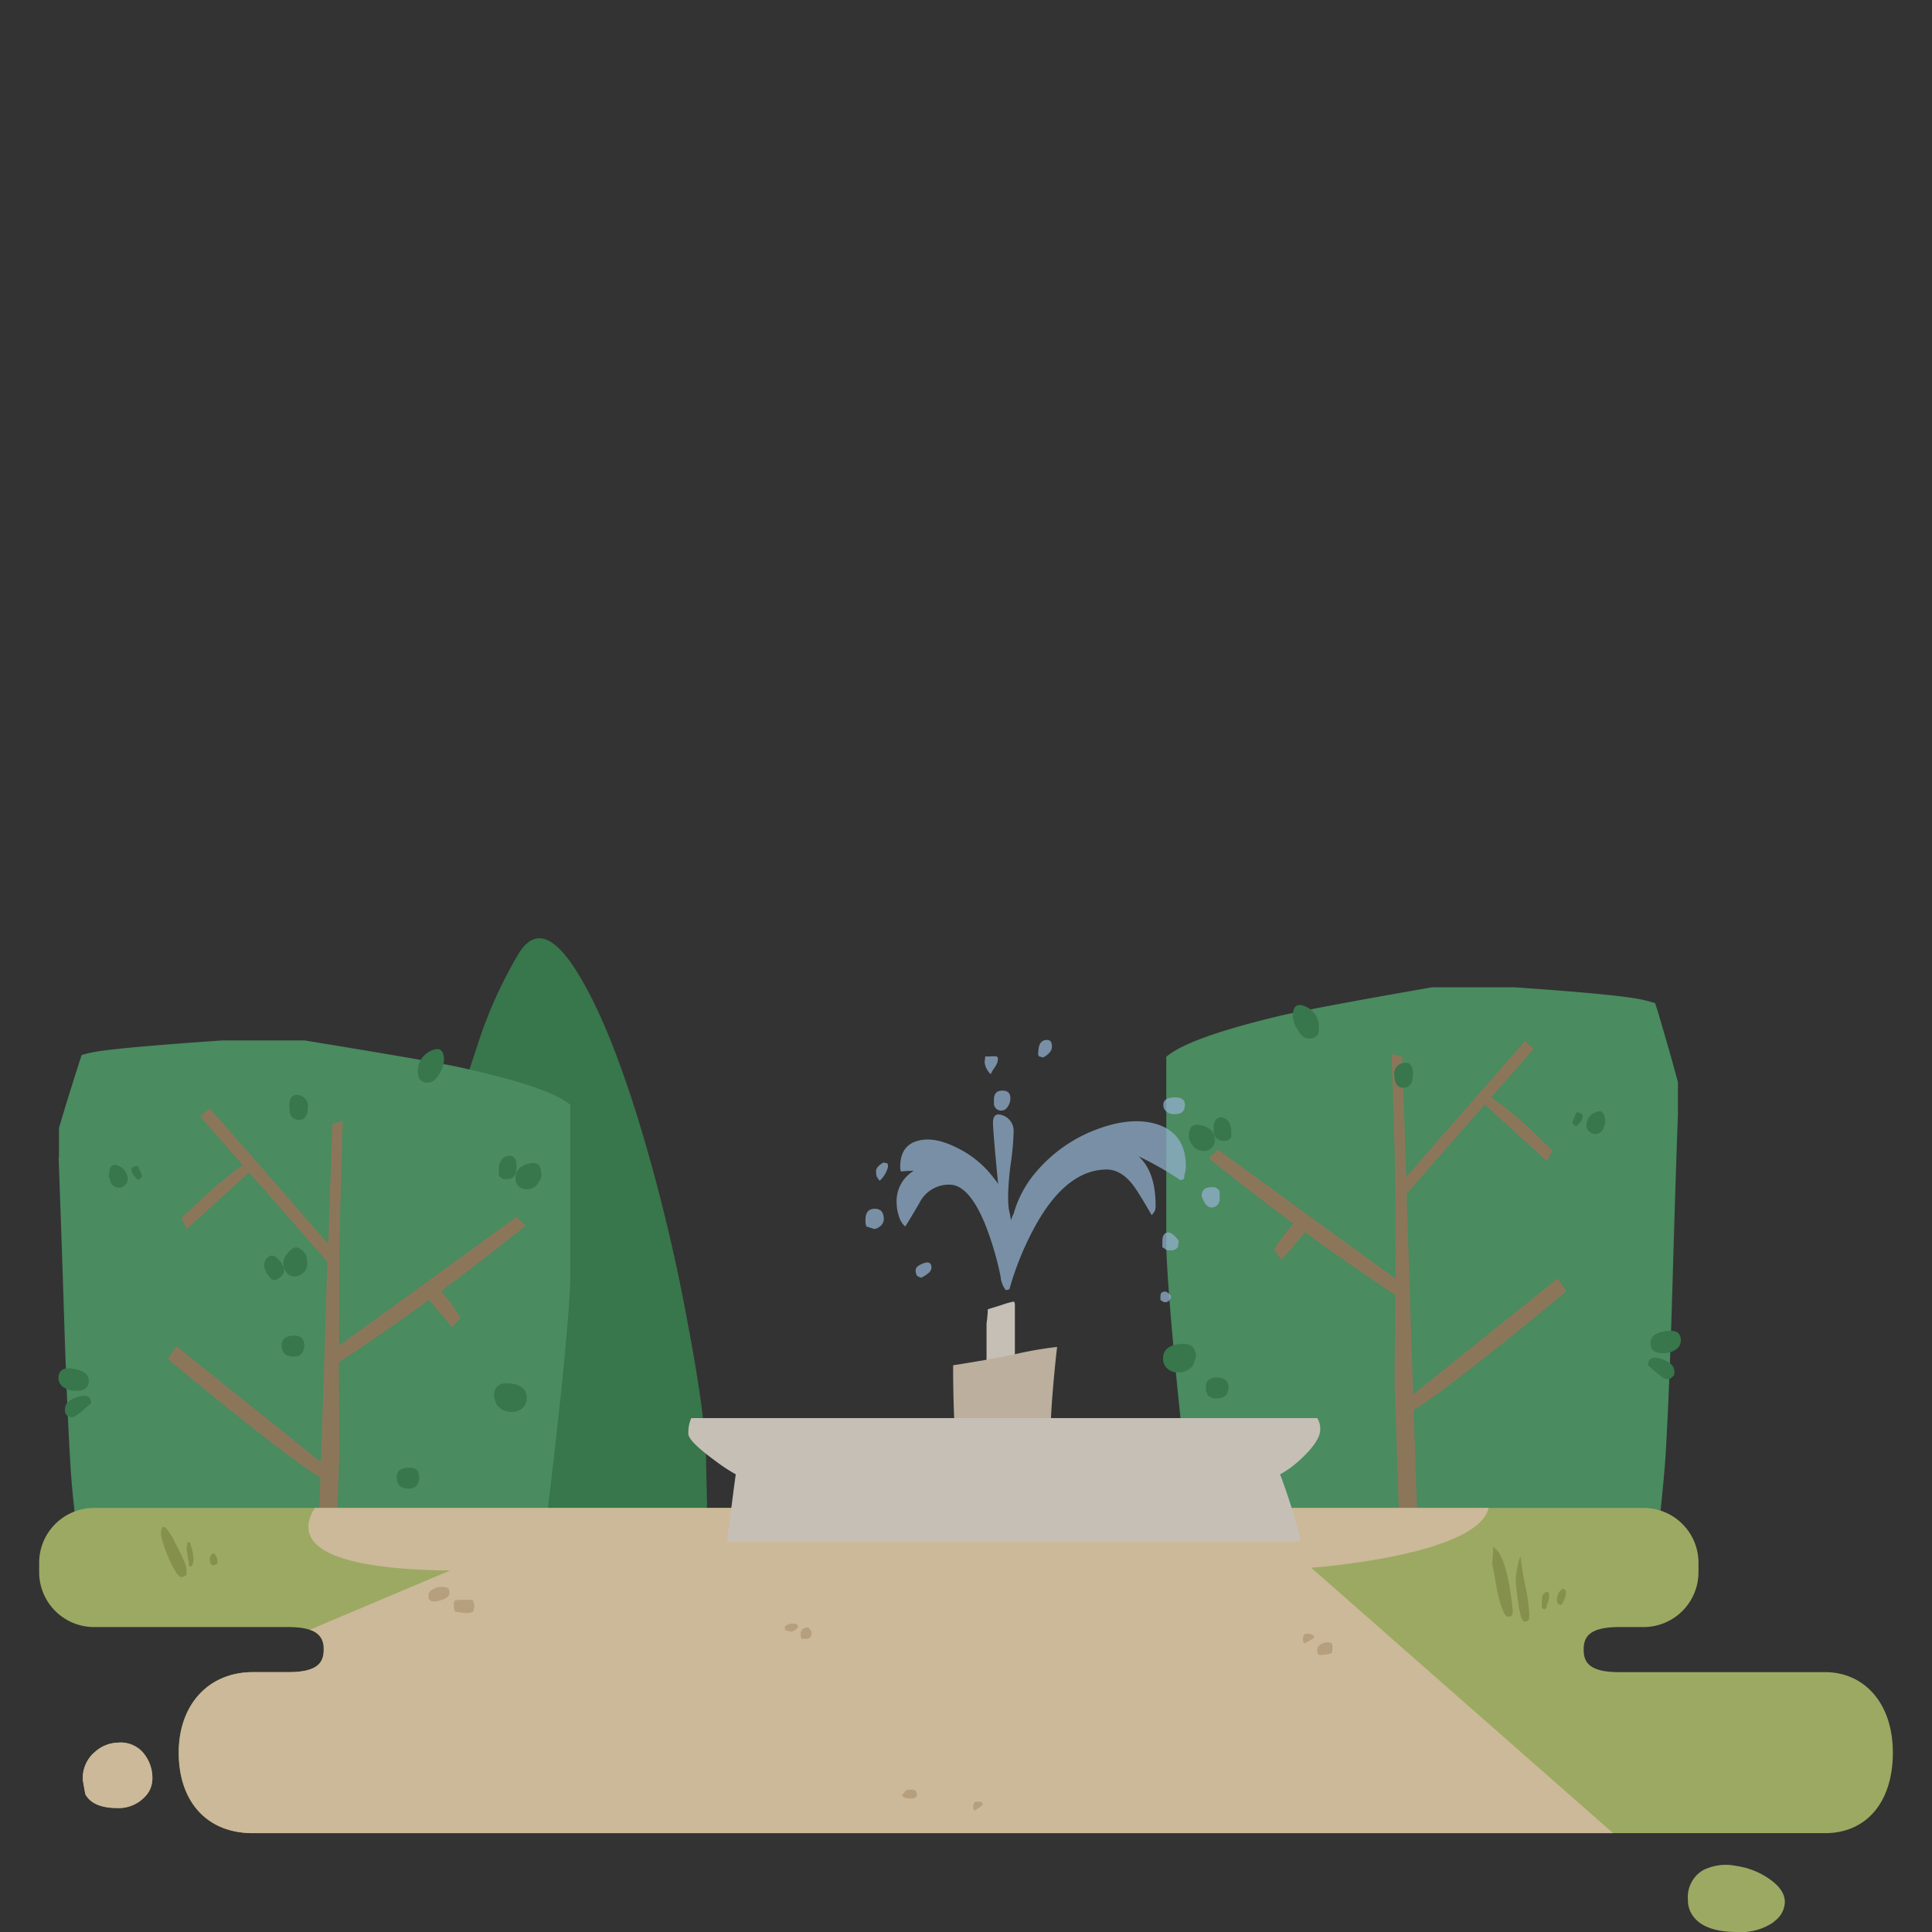 <svg id="decor" xmlns="http://www.w3.org/2000/svg" xmlns:xlink="http://www.w3.org/1999/xlink" viewBox="0 0 300 300"><rect x="0" y="0" width="300" height="300" fill="#333333" stroke="none"/><defs><style>.cls-1{fill:none;}.cls-2{opacity:0.75;}.cls-3{clip-path:url(#clip-path);}.cls-4{fill:#3a8c53;}.cls-10,.cls-11,.cls-12,.cls-14,.cls-4,.cls-5,.cls-6,.cls-7,.cls-9{fill-rule:evenodd;}.cls-5{fill:#52a86f;}.cls-6{fill:#aa8c65;}.cls-7{fill:#bfd072;}.cls-8{fill:#ffe6bb;}.cls-9{fill:#e2c396;}.cls-10{fill:#a2af56;}.cls-11{fill:#f7eee2;}.cls-12{fill:#ead8c1;}.cls-13{clip-path:url(#clip-path-2);}.cls-14{fill:#b0d8ff;}</style><clipPath id="clip-path"><rect class="cls-1" x="6.08" y="145.69" width="287.83" height="154.31"/></clipPath><clipPath id="clip-path-2"><rect class="cls-1" x="134.29" y="161.47" width="55.1" height="40.73"/></clipPath></defs><title>Plan de travail 10</title><g class="cls-2"><g class="cls-3"><path class="cls-4" d="M80.58,148q3.48-5.56,8.62,2.3t10.2,24.5a279.87,279.87,0,0,1,7.35,30.45q2.9,15.19,2.9,22,0,.15.15,6.35a12.63,12.63,0,0,1-1.27,4.7H56.65q-.37-2.07,2.93-19.57,3.69-19.57,7.6-33.45t6.9-22.8A68.83,68.83,0,0,1,80.58,148"/><path class="cls-5" d="M9.15,179.78v-4.6q.9-3.12,2.95-9.58l.57-1.77a19.33,19.33,0,0,1,2.93-.63q4.4-.64,19-1.65H47.25q17.45,2.85,23.3,4,14.63,3.14,18,6v27.5q-.45,10.65-4,39.5c-.08.62-.15,1.22-.22,1.83l-3.13-.13q-10.65.34-21.7,1.3-30.75-1-47.3-1.45-1-8.11-1.25-12.35-.6-9.8-1.1-26.5-.47-14.1-.75-21.47"/><path class="cls-6" d="M31.2,173.3l1.35-1.2q7.2,8.13,18.42,21.08.31-8.85.63-18.65l1.62-.46q-.11,4.85-.37,12.93-.21,6.36-.2,21.95,17.22-12.48,27.57-20l1.38,1.4-.35.27q-6.54,5.25-12.75,9.86a31.15,31.15,0,0,1,3,4.12c-.42.48-.83,1-1.25,1.5-1.75-2.05-3-3.47-3.62-4.27q-7.25,5.28-14,9.72,0,6.23.07,13.75-.33,10-.59,18.23l-2.85.5q.22-6.61.5-14.61-2.72-1.51-12.18-9-6.54-5.21-11.52-9.4c.46-.71.9-1.37,1.3-2q7.94,6.35,22.47,18,.46-13.63,1-31.08-6.52-7.48-12.15-13.9l-9.67,8.8c-.21-.38-.35-.66-.43-.85s-.26-.57-.4-.87c.73-.71,1.56-1.48,2.5-2.33a62.93,62.93,0,0,1,7-5.88q-3.48-4-6.58-7.52"/><path class="cls-4" d="M45,172.7l-.09-.9c0-1.33.48-1.92,1.45-1.75a1.69,1.69,0,0,1,1.45,1.85c0,1.33-.5,2-1.4,2A1.37,1.37,0,0,1,45,172.7m20-5.35c-.07-.5-.1-.77-.1-.8a3.42,3.42,0,0,1,2.05-3.4c1.33-.6,2-.1,2,1.5a4.45,4.45,0,0,1-.65,1.95q-.8,1.5-1.8,1.5a1.48,1.48,0,0,1-1.5-.75m19.1,15a2.35,2.35,0,0,1-.55,1.35,1.91,1.91,0,0,1-1.6.95,1.79,1.79,0,0,1-1.7-.8,2,2,0,0,1-.2-.9c0-1.13.68-1.88,2-2.25s2,.18,2,1.65m-6.5.35c-.07,0-.1-.3-.1-.9,0-1.33.47-2.1,1.4-2.3s1.35.42,1.35,1.75-.52,1.85-1.55,1.85a1.46,1.46,0,0,1-.7-.1,1.73,1.73,0,0,0-.4-.3m-30.2,11.92a2.39,2.39,0,0,1,.34,1.42,1.89,1.89,0,0,1-.75,1.71,1.79,1.79,0,0,1-1.85.34,2,2,0,0,1-.68-.62c-.66-.92-.54-1.93.35-3s1.74-1,2.59.17m-5.08,4.07c-.05,0-.26-.18-.61-.67-.77-1.08-.84-2-.2-2.68s1.34-.45,2.12.63.66,1.81-.18,2.41a1.69,1.69,0,0,1-.63.33,2.39,2.39,0,0,0-.5,0M77.1,218.08c-.27-.8-.4-1.22-.4-1.25,0-1.54.85-2.2,2.55-2s2.55.95,2.55,2.25a2.07,2.07,0,0,1-.55,1.45,2.22,2.22,0,0,1-1.7.69,2.72,2.72,0,0,1-2.45-1.14m-55.38-35-.34.1a8.56,8.56,0,0,1-.85-1,2,2,0,0,1-.11-.75,1.19,1.19,0,0,1,1-.35c.06.1.28.61.65,1.55Zm-2.39,1a1.26,1.26,0,0,1-.8.35,1.45,1.45,0,0,1-1.36-.9,3.11,3.11,0,0,0-.25-.8c0-1.57.49-2.14,1.46-1.7a2.22,2.22,0,0,1,1.45,2.15,1.17,1.17,0,0,1-.5.9M13.78,214.4c0,1-.61,1.55-1.8,1.55a3.29,3.29,0,0,1-2.4-.75,1.73,1.73,0,0,1-.5-1.2c0-1.23.78-1.72,2.34-1.45s2.36.85,2.36,1.85m-3.7,4.45c0-.9.68-1.55,2.05-1.95s2-.07,2,1c-1.6,1.43-2.55,2.15-2.85,2.15a1.15,1.15,0,0,1-1.11-.55,2,2,0,0,1-.09-.65m53.42,12.3c-1.27,0-1.9-.58-1.9-1.75,0-.93.58-1.43,1.75-1.5s1.75.47,1.75,1.5-.53,1.75-1.6,1.75m-17.85-20.5c-1.27,0-1.9-.58-1.9-1.75,0-.93.58-1.43,1.75-1.5s1.75.47,1.75,1.5-.53,1.75-1.6,1.75"/><path class="cls-5" d="M257,155.75c.2.6.4,1.23.6,1.9q2.06,7,2.95,10.4V173q-.3,8-.75,23.2-.5,18-1.1,28.65-.25,4.6-1.25,13.35l-47.3,1.6q-11.06-1.05-21.7-1.45l-3.15.2c-.07-.7-.13-1.37-.2-2q-3.56-31.2-4-42.7V164.1q3.45-3,18-6.45,5.85-1.31,23.3-4.35h12.65q14.59,1,19,1.75a22.52,22.52,0,0,1,2.9.7"/><path class="cls-6" d="M189.1,178.5l27.6,20.05q0-16.31-.2-22l-.4-12.9,1.65.45.6,18.65,18.45-21.1,1.35,1.2-6.6,7.55a50.87,50.87,0,0,1,7,5.85l2.5,2.35-.4.85a3.22,3.22,0,0,1-.45.85l-9.65-8.8-12.15,13.9,1.05,31.1,22.45-18,1.3,2q-5.06,4.3-11.5,9.4-9.41,7.45-12.2,9.05l.8,23.25c-.87-.17-1.82-.33-2.85-.5l-.9-26.9.1-13.75q-6-3.9-14-9.7l-3.6,4.25-1.25-1.5a31.65,31.65,0,0,1,3-4.1q-5.7-4.25-12.75-9.85l-.35-.3Z"/><path class="cls-4" d="M187.25,215.4c0-1,.58-1.53,1.75-1.5s1.75.57,1.75,1.5c0,1.17-.63,1.75-1.9,1.75-1.07,0-1.6-.58-1.6-1.75m-1.55-4.7s-.13.45-.4,1.25a2.7,2.7,0,0,1-2.45,1.15,2.2,2.2,0,0,1-1.7-.7,2,2,0,0,1-.55-1.45q0-1.95,2.55-2.25c1.7-.2,2.55.47,2.55,2m33.6-43a1.37,1.37,0,0,1-1.4,1.2c-.9,0-1.37-.67-1.4-2a1.68,1.68,0,0,1,1.45-1.85c1-.17,1.45.42,1.45,1.75Zm-28.2,9.05a1.73,1.73,0,0,0-.4.3,1.46,1.46,0,0,1-.7.1c-1,0-1.55-.62-1.55-1.85s.45-1.92,1.35-1.75,1.4,1,1.4,2.3c0,.6,0,.9-.1.9m-2.45.25a2,2,0,0,1-.2.9,1.79,1.79,0,0,1-1.7.8,1.91,1.91,0,0,1-1.6-.95,2.35,2.35,0,0,1-.55-1.35c0-1.47.67-2,2-1.65s2.05,1.12,2.05,2.25m12.1-19.2c0-1.6.67-2.1,2-1.5a3.42,3.42,0,0,1,2.05,3.4s0,.3-.1.8a1.48,1.48,0,0,1-1.5.75q-1,0-1.8-1.5a4.45,4.45,0,0,1-.65-1.95m59.1,55.8a1.14,1.14,0,0,1-1.1.55c-.3,0-1.25-.72-2.85-2.15,0-1.07.67-1.4,2-1S260,212.05,260,213a1.71,1.71,0,0,1-.1.65m.6-4.3a3.29,3.29,0,0,1-2.4.75c-1.2,0-1.8-.52-1.8-1.55s.78-1.62,2.35-1.85,2.35.22,2.35,1.45a1.78,1.78,0,0,1-.5,1.2M244.8,172.75a1.2,1.2,0,0,1,.95.35,2.08,2.08,0,0,1-.1.75,7.77,7.77,0,0,1-.85,1l-.35-.1-.3-.45c.37-.93.58-1.45.65-1.55m3-.05c1-.43,1.45.13,1.45,1.7a3.87,3.87,0,0,0-.25.8,1.44,1.44,0,0,1-1.35.9,1.24,1.24,0,0,1-.8-.35,1.17,1.17,0,0,1-.5-.9,2.21,2.21,0,0,1,1.45-2.15"/><path class="cls-7" d="M293.92,272.15c0-7.76-4.51-12.5-10.51-12.5h-32c-4.68,0-5.5-1.58-5.5-3.5s.82-3.5,5.5-3.5h3.83a8.53,8.53,0,0,0,8.5-8.5v-1.5a8.52,8.52,0,0,0-8.5-8.5H14.59a8.53,8.53,0,0,0-8.51,8.5v1.5a8.53,8.53,0,0,0,8.51,8.5H44.75c4.68,0,5.5,1.57,5.5,3.5s-.82,3.5-5.5,3.5h-5.5c-6.83,0-11.51,5-11.51,12.5s4.28,12.5,11.51,12.5H283.41c6.34,0,10.51-4.74,10.51-12.5"/><path class="cls-7" d="M275.5,298.4a8.89,8.89,0,0,1-5.7,1.6q-5.06,0-6.85-2.4a4.1,4.1,0,0,1-.85-2.6,4.86,4.86,0,0,1,2.35-4.6,7.91,7.91,0,0,1,5.2-.65,11.87,11.87,0,0,1,5.15,2.05c1.57,1.1,2.35,2.28,2.35,3.55a3.81,3.81,0,0,1-1.65,3M22.4,279.1a5.53,5.53,0,0,1-4.15,1.65c-2.57,0-4.23-.72-5-2.15-.27-1.47-.4-2.23-.4-2.3a5.39,5.39,0,0,1,1.7-4.1,5.54,5.54,0,0,1,3.7-1.6,4.62,4.62,0,0,1,3.7,1.3,6,6,0,0,1,1.7,4.55,4,4,0,0,1-1.25,2.65"/><path class="cls-8" d="M14.55,272.2a5.39,5.39,0,0,0-1.7,4.1c0,.07.13.83.4,2.3.77,1.43,2.43,2.15,5,2.15a5.53,5.53,0,0,0,4.15-1.65,4,4,0,0,0,1.25-2.65A6,6,0,0,0,22,271.9a4.62,4.62,0,0,0-3.7-1.3,5.54,5.54,0,0,0-3.7,1.6"/><path class="cls-8" d="M203.6,243.44s25.82-1.84,27.55-9.29H48.88c-2.67,4.29-1.23,9.47,21,9.72l-21.78,9.2a2.86,2.86,0,0,1,2.18,3.08c0,1.92-.82,3.5-5.5,3.5h-5.5c-6.83,0-11.51,5-11.51,12.5s4.28,12.5,11.51,12.5h211.2Z"/><path class="cls-9" d="M69.63,246.67c.1.07.15.3.15.7,0,.64-.73,1.07-2.2,1.3a1.63,1.63,0,0,1-.75-.1l0-.1-.2-.1c-.07,0-.1-.25-.1-.65s.3-.78.9-1.05a2.84,2.84,0,0,1,2.1-.1Zm3.85,1.8a3.3,3.3,0,0,0,.2.9l-.2.9a2.62,2.62,0,0,1-1.3.2l-1.5-.2a.49.49,0,0,0-.1-.2c-.07-.06-.1-.3-.1-.7a1.82,1.82,0,0,1,0-.6.53.53,0,0,0,.15-.3c.13,0,.43,0,.9-.05a13.89,13.89,0,0,1,1.9.05m48.5,4.7-.1-.6a1.86,1.86,0,0,1,2-.3l.1.3c-.1.3-.43.57-1,.8Zm3.4,1.3h-.75c-.17,0-.25-.25-.25-.65a1.05,1.05,0,0,1,.35-.9,3.37,3.37,0,0,1,.65-.25,1.1,1.1,0,0,1,.7,1.1l-.2.5a1.1,1.1,0,0,1-.5.2m16,24.8a1.91,1.91,0,0,1-.9-.15,1.57,1.57,0,0,1-.4-.35,7.59,7.59,0,0,0,.65-.75,1.94,1.94,0,0,1,1.55.05l.2.6a.74.74,0,0,1-.25.4,1.22,1.22,0,0,1-.85.2m11.3.8a1.77,1.77,0,0,1-.9.8c-.4.44-.6.32-.6-.35,0-.43.13-.68.4-.75h.8Zm51.5-25.9a3.4,3.4,0,0,1-1.2.8c-.4.34-.6.17-.6-.5,0-.43.12-.68.35-.75a3.19,3.19,0,0,1,.65-.05l.35.15a.89.89,0,0,1,.45.35m2.7,1,.1.75-.1.75a5.25,5.25,0,0,1-2,.3l-.15-.1c-.1-.06-.15-.3-.15-.7a1.13,1.13,0,0,1,.65-.9,1.81,1.81,0,0,1,1.65-.1"/><path class="cls-10" d="M29.46,239.48a9.92,9.92,0,0,1,.59,2.45,2.28,2.28,0,0,1-.3,1.3H29.4l-.44-2.7c.09-.67.14-1,.14-1.05Zm-2.5-.36c1.33,2.44,2,4,2,4.61v.85s-.12,0-.25.15a.93.93,0,0,1-.61.14c-.39,0-1.05-1-2-3.14A19.24,19.24,0,0,1,25,238.37c0-1.93.66-1.68,2,.75m6.79,3.66a2.8,2.8,0,0,1-.6.3,1.55,1.55,0,0,1-.44-.21,1.09,1.09,0,0,1-.16-.69.92.92,0,0,1,.6-1,2,2,0,0,1,.6,1.6m202.32-1.14a44.9,44.9,0,0,0,.75,4.65,24.41,24.41,0,0,1,.6,4.45c0,.5,0,.76-.15.8l-.05.15a1,1,0,0,1-.55.1c-.37,0-.7-1-1-3.15s-.35-3.22-.35-3.25a10.45,10.45,0,0,1,.25-2,7.59,7.59,0,0,1,.5-1.75m-4.2-1.4q2.15,1.39,3,9.95a2.61,2.61,0,0,1-.1.6.72.72,0,0,1-.65.25c-.53,0-1.1-1.39-1.7-4.15l-.75-4.15c.1-1,.15-1.87.15-2.5m9.9,8.1a2.14,2.14,0,0,1,.2-.85,1.31,1.31,0,0,1,.85-.8l.25.2a1.17,1.17,0,0,1,.1.6,2.69,2.69,0,0,1-.3.95,1.87,1.87,0,0,1-.5.8,2.08,2.08,0,0,1-.45-.2,1.23,1.23,0,0,1-.15-.7m-1.5-1.2s.07.1.2.2.1.2.1.5a3.38,3.38,0,0,1-.2,1,2.56,2.56,0,0,0-.25.9l-.3.15c-.2-.07-.32-.14-.35-.2a2.43,2.43,0,0,1-.05-.65,8.44,8.44,0,0,1,.05-1.1,1.07,1.07,0,0,1,.8-.8"/><path class="cls-11" d="M153.19,215.35V205.5a18.46,18.46,0,0,0,.2-2.2q1.5-.45,2.4-.75a12.05,12.05,0,0,1,1.65-.45,1,1,0,0,1,.15.35V215l-4.4.4"/><path class="cls-12" d="M148,212.75V212c4.64-.73,7.89-1.32,9.75-1.75a58.7,58.7,0,0,1,6.4-1.1q-.39,3.25-.75,7.75-.19,2.35-.35,6.7h-1c-4.57.43-9.11.8-13.65,1.1q-.39-6.15-.4-11.95"/><g class="cls-2"><g class="cls-13"><path class="cls-14" d="M161.24,163.4c0-1.17.37-1.8,1.1-1.9s1,.22,1,1.05q0,.9-1.35,1.65l-.6-.15c-.13-.07-.2-.28-.2-.65m-6.75,2.4a4.15,4.15,0,0,0-.6,1,3,3,0,0,1-.95-1.85l.1-.9.65,0a4.5,4.5,0,0,1,1.15,0s0,.07.1.1.05.18.05.55a2.52,2.52,0,0,1-.5,1.05m-.1,5.9c0-.57,0-.87,0-.9,0-.93.43-1.4,1.3-1.4s1.25.4,1.25,1.2a2.19,2.19,0,0,1-.45,1.35,1.11,1.11,0,0,1-.9.55,1.09,1.09,0,0,1-1.15-.8m1.35,1.55a2.57,2.57,0,0,1,1.65,2.65,42.52,42.52,0,0,1-.45,4.9,45.35,45.35,0,0,0-.4,4.75c0,.63,0,1.37.1,2.2.13.57.25,1.17.35,1.8a4.66,4.66,0,0,1,.4-1,17,17,0,0,1,3.65-6.7,22.7,22.7,0,0,1,9.45-6.5q5.46-2,9.4-.65,4.25,1.5,4.25,6.45a3.94,3.94,0,0,1-.1.9,3.13,3.13,0,0,0-.15.9l-.15.25-.45.1a51.55,51.55,0,0,0-6.5-3.7q2.66,2.4,2.65,7.65a2.28,2.28,0,0,1-.15.9l-.45.6q-1.4-2.45-2.45-4.05-2-3-4.5-3.05-6,0-10.7,8a46.24,46.24,0,0,0-4.45,10.6l-.55.15a4,4,0,0,1-.7-1.45,2.08,2.08,0,0,1-.1-.6h0a48.45,48.45,0,0,0-2.5-8.4q-2.51-6-5.5-5.95a5.11,5.11,0,0,0-4.6,2.8c-1.4,2.4-2.15,3.63-2.25,3.7a3.54,3.54,0,0,1-1-1.75,5.85,5.85,0,0,1-.3-1.75,5.48,5.48,0,0,1,2.65-5.15,16.9,16.9,0,0,0-1.85.1c-.17.07-.25-.18-.25-.75q0-3.25,2.7-4,2.51-.7,5.95,1a15.7,15.7,0,0,1,6,4.95,6,6,0,0,1,.55.75q-.79-8.15-.8-9.5c0-1.2.55-1.57,1.65-1.1m24.8-1.7c0-.73.57-1.12,1.7-1.15s1.65.35,1.65,1.15c0,1-.5,1.45-1.5,1.45a1.74,1.74,0,0,1-1.65-.7,1.35,1.35,0,0,1-.2-.75m-42.75,9.65a4.41,4.41,0,0,1-1.3,2.15,5.71,5.71,0,0,1-.45-.65,2.68,2.68,0,0,1-.1-.9c0-.4.38-.83,1.15-1.3a1.06,1.06,0,0,0,.5.1c.13,0,.2.23.2.6m-3.5,8.2c0-1.13.48-1.7,1.45-1.7s1.4.57,1.4,1.7a1.4,1.4,0,0,1-.35.8,2.07,2.07,0,0,1-1.1.65l-1.25-.4a2.16,2.16,0,0,1-.15-1m8,8.65a1.53,1.53,0,0,1-.2-.9c0-.4.42-.75,1.25-1.05s1.2,0,1.2.75a1.33,1.33,0,0,1-.55.85,4.81,4.81,0,0,1-1.05.65,2.5,2.5,0,0,1-.65-.3m45.7-13.75a1.26,1.26,0,0,1,1.45,1.4,2,2,0,0,1-.3,1.05,1.22,1.22,0,0,1-1.1.7c-.47,0-.86-.32-1.2-.95s-.35-.87-.35-.8c0-.93.5-1.4,1.5-1.4m-7.65,16.3a3.26,3.26,0,0,1,.55-.1,2,2,0,0,1,.85.7c0,.47-.28.8-.85,1a1.76,1.76,0,0,1-.8-.4c0,.23,0,.07,0-.5,0-.37.1-.6.3-.7m0-6.95,0-1c0-.73.23-1.17.7-1.3s1.12.23,1.85,1.3l-.15,1-.3.25a1.43,1.43,0,0,1-.8.2,1.81,1.81,0,0,1-.75-.1,1.93,1.93,0,0,0-.5-.35"/></g></g><path class="cls-11" d="M111.29,227q-4.4-3.19-4.4-4.35a5.49,5.49,0,0,1,.45-2.45h97.2A3.07,3.07,0,0,1,205,222q0,1.8-3.15,4.7a15.35,15.35,0,0,1-3.07,2.23c0,.15.11.31.17.47q1.5,4.05,2.95,9.3a3.78,3.78,0,0,1,0,.7h-89c.14-1.21.38-3.06.7-5.55.24-1.89.45-3.53.65-4.92a27.16,27.16,0,0,1-2.9-1.88"/></g></g></svg>